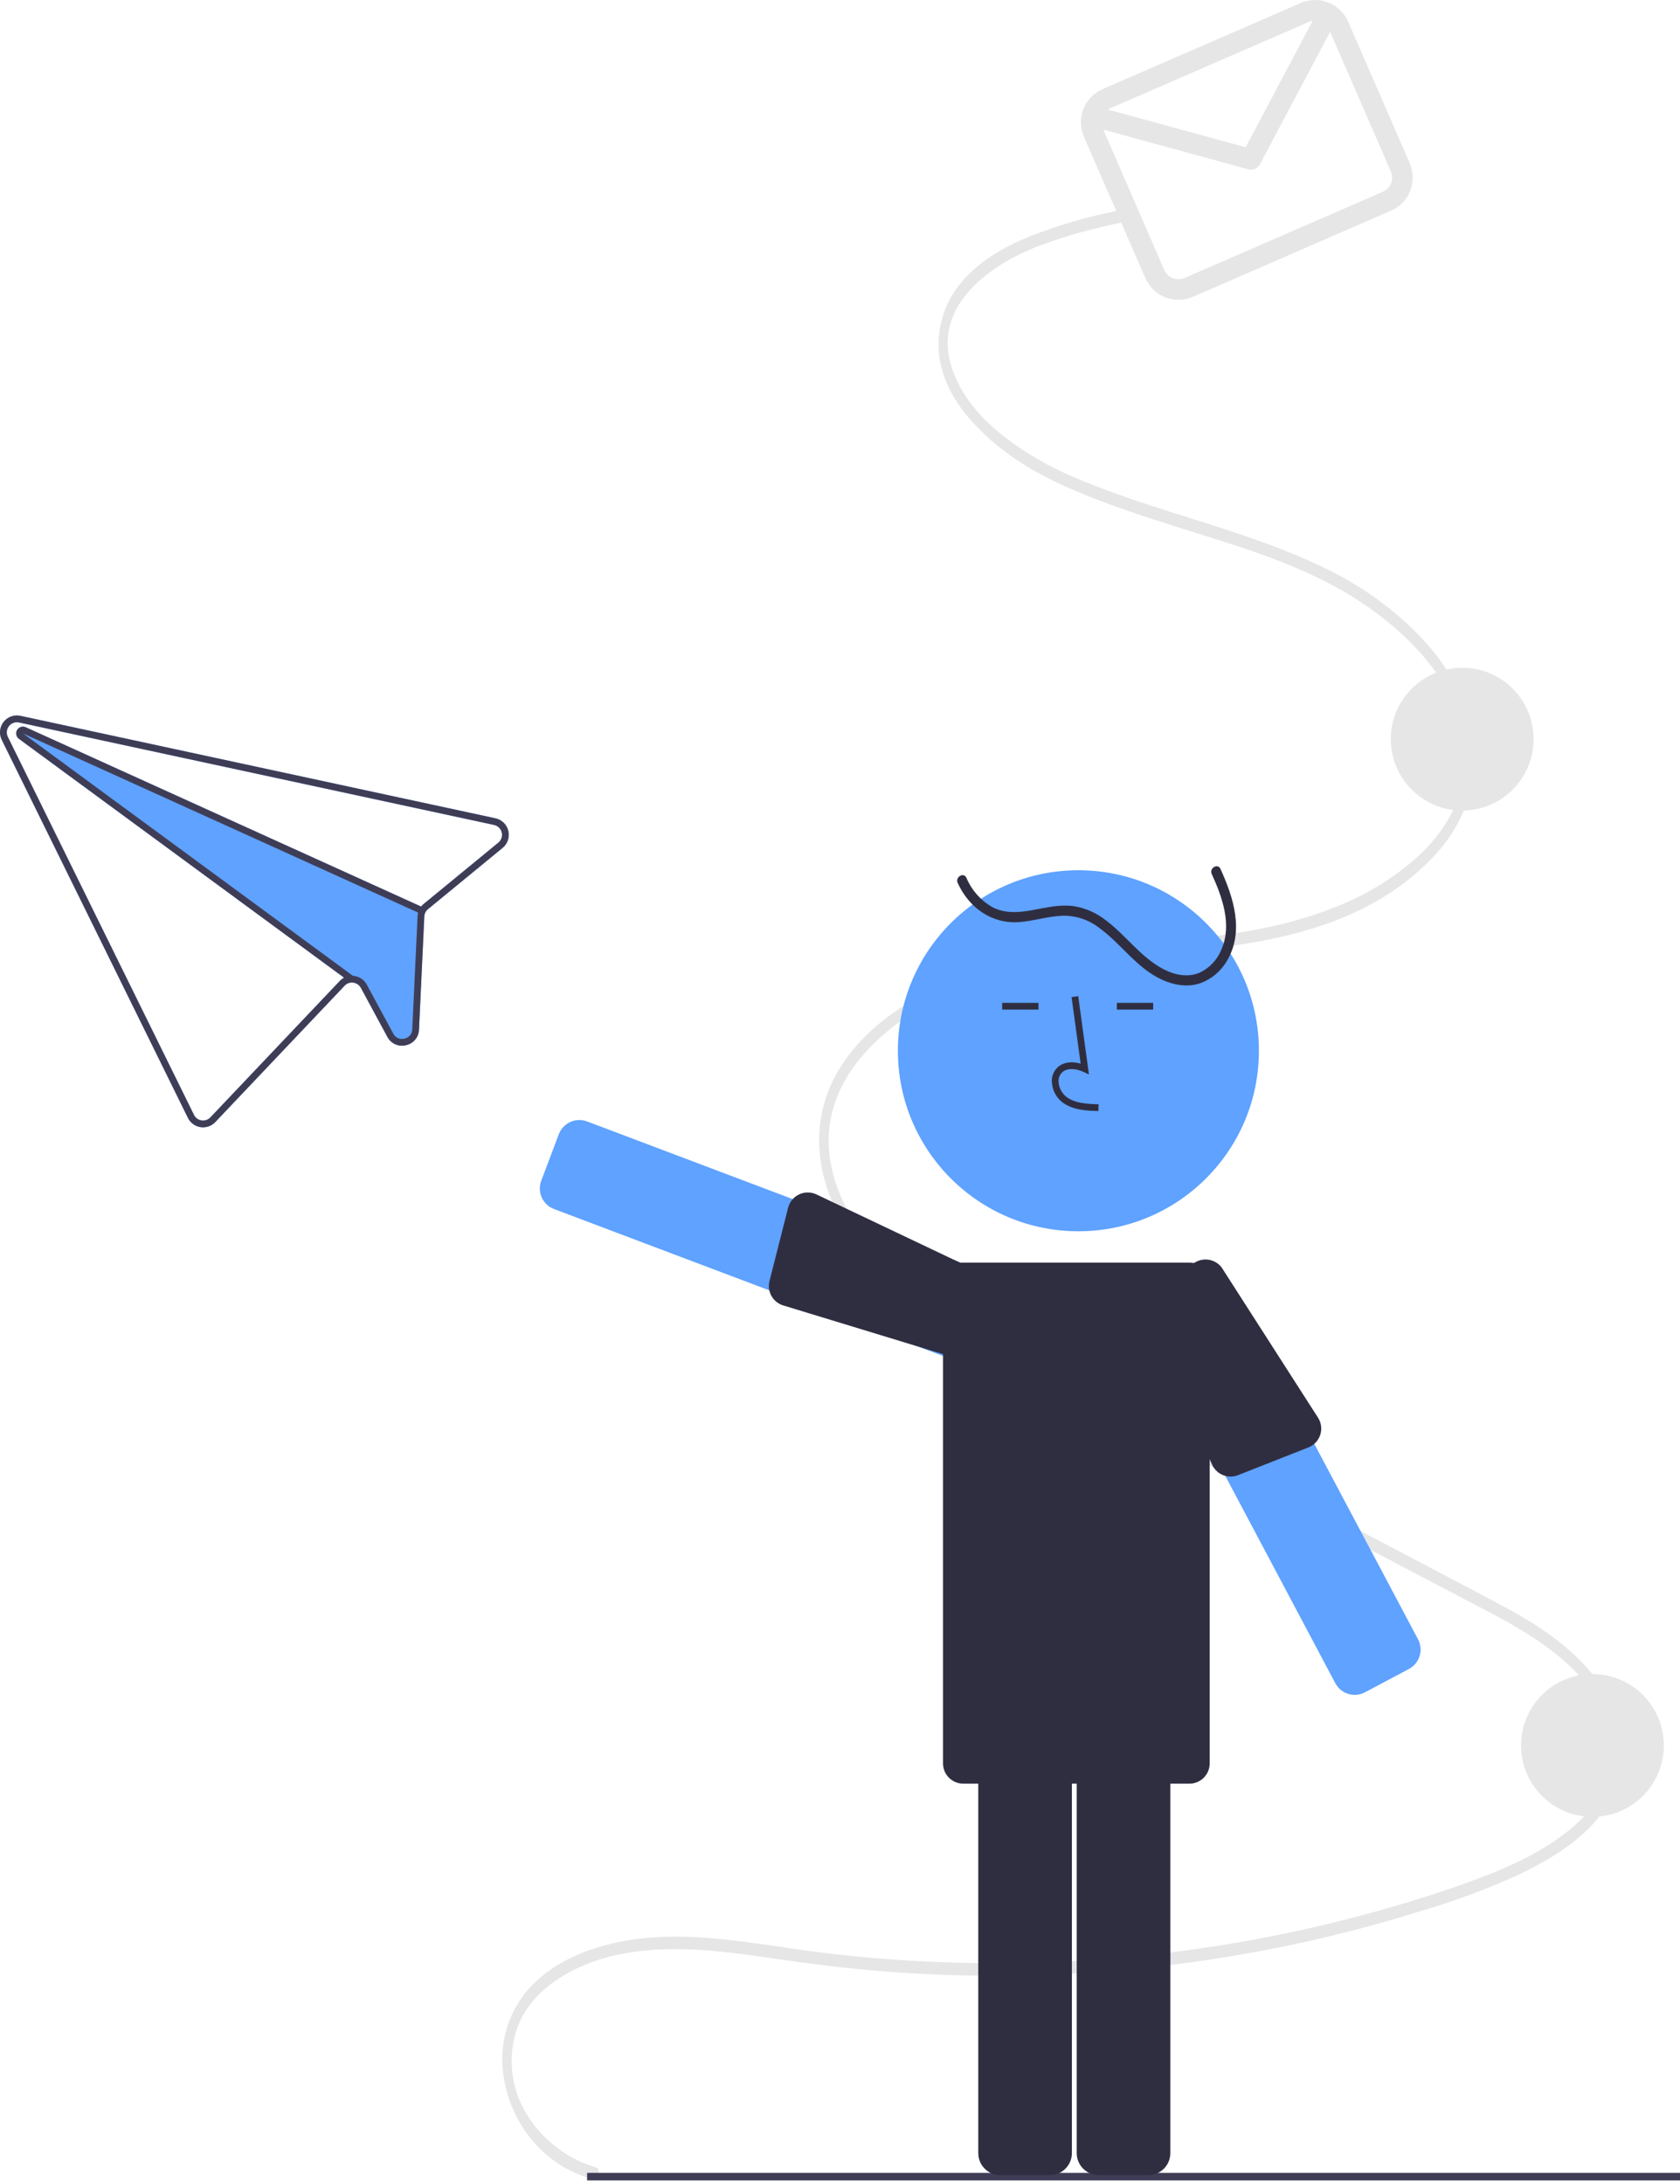 <svg width="200" height="260" viewBox="0 0 200 260" fill="none" xmlns="http://www.w3.org/2000/svg">
<g clip-path="url(#clip0)">
<path d="M58.986 97.419L3.161 85.377L2.435 85.221C2.066 85.141 1.681 85.166 1.326 85.295C0.97 85.424 0.658 85.65 0.426 85.948C0.193 86.246 0.049 86.604 0.011 86.98C-0.027 87.356 0.041 87.735 0.209 88.074L22.374 133.086C22.517 133.375 22.728 133.626 22.988 133.816C23.249 134.007 23.551 134.132 23.87 134.182C24.19 134.231 24.518 134.203 24.824 134.098C25.13 133.993 25.407 133.814 25.629 133.579L41.024 117.346C41.133 117.227 41.266 117.133 41.414 117.068C41.562 117.004 41.721 116.971 41.883 116.971C42.102 116.968 42.318 117.024 42.507 117.134C42.697 117.245 42.853 117.404 42.959 117.596L46.112 123.429C46.313 123.818 46.639 124.128 47.037 124.311C47.435 124.493 47.883 124.537 48.309 124.436L48.325 124.432C48.756 124.341 49.144 124.107 49.426 123.769C49.709 123.43 49.869 123.007 49.881 122.566L50.513 109.102C50.521 108.934 50.562 108.77 50.636 108.619C50.715 108.469 50.823 108.336 50.953 108.228L59.834 100.937C60.126 100.697 60.345 100.38 60.465 100.022C60.585 99.664 60.602 99.279 60.513 98.912C60.425 98.545 60.234 98.21 59.964 97.946C59.694 97.682 59.355 97.5 58.986 97.419H58.986ZM59.327 100.317L50.446 107.608C50.33 107.701 50.225 107.807 50.133 107.924L3.06 86.576C3.019 86.556 2.975 86.541 2.931 86.53C2.749 86.483 2.557 86.501 2.387 86.581C2.218 86.661 2.081 86.798 2.002 86.968C1.922 87.138 1.905 87.33 1.952 87.511C1.999 87.693 2.108 87.852 2.261 87.962L40.965 116.393C40.769 116.495 40.591 116.63 40.441 116.792L25.046 133.025C24.912 133.166 24.747 133.272 24.563 133.335C24.38 133.398 24.184 133.415 23.992 133.386C23.8 133.357 23.619 133.282 23.462 133.168C23.305 133.054 23.179 132.903 23.093 132.729L0.928 87.718C0.829 87.514 0.789 87.287 0.812 87.062C0.836 86.837 0.922 86.623 1.062 86.445C1.201 86.267 1.388 86.131 1.6 86.054C1.813 85.977 2.043 85.96 2.264 86.007L3.007 86.168L58.815 98.206C59.036 98.254 59.24 98.363 59.402 98.522C59.565 98.68 59.679 98.881 59.733 99.101C59.786 99.321 59.776 99.552 59.705 99.767C59.633 99.983 59.502 100.173 59.327 100.317Z" fill="#5FA2FF"/>
<path d="M70.886 257.991C65.879 256.639 59.784 251.013 61.089 243.282C61.736 239.447 64.22 236.965 66.795 235.36C70.357 233.14 74.413 232.303 78.323 232.092C82.832 231.848 87.336 232.462 91.811 233.113C96.229 233.754 100.648 234.329 105.086 234.68C122.451 236.042 139.923 234.745 156.897 230.833C161.087 229.866 165.251 228.732 169.39 227.43C173.312 226.276 177.147 224.842 180.865 223.141C185.786 220.779 193.789 216.181 193.137 207.667C192.791 203.152 190.132 199.547 187.45 197.035C184.208 193.997 180.456 191.999 176.781 190.058C159.688 181.031 142.561 172.111 125.451 163.139C121.458 161.045 117.438 159.007 113.563 156.553C109.934 154.255 106.323 151.586 103.403 147.896C100.853 144.673 98.574 140.346 98.654 135.509C98.721 131.498 100.546 128.094 102.782 125.55C108.317 119.251 116.147 116.698 123.224 115.36C132.016 113.698 140.935 113.707 149.733 112.102C156.837 110.806 164.427 108.305 170.205 102.443C172.648 100.059 174.377 97.038 175.195 93.724C175.933 90.252 175.574 86.636 174.169 83.377C172.604 79.639 170.107 76.661 167.482 74.223C164.467 71.461 161.047 69.176 157.341 67.448C149.539 63.73 141.334 61.794 133.341 58.94C129.421 57.541 125.462 56.006 121.822 53.603C118.738 51.566 115.379 48.821 113.664 44.739C110.124 36.318 118.568 31.298 123.353 29.397C126.606 28.163 129.955 27.204 133.368 26.53C134.089 26.375 133.783 24.935 133.065 25.089C129.473 25.789 125.953 26.817 122.549 28.16C119.663 29.359 116.686 30.934 114.42 33.645C113.388 34.869 112.625 36.297 112.18 37.835C111.736 39.373 111.62 40.987 111.84 42.573C112.44 46.614 115.049 49.728 117.5 51.983C120.741 54.965 124.437 56.913 128.183 58.501C132.129 60.173 136.159 61.476 140.187 62.754C148.236 65.308 156.647 67.584 163.913 73.019C168.996 76.822 175.901 83.95 174.211 92.786C173.46 96.709 171.181 99.775 168.721 102.031C165.833 104.602 162.502 106.627 158.89 108.009C142.788 114.489 125.066 109.855 109.379 118.656C104.045 121.649 97.566 127.097 97.514 135.67C97.487 140.124 99.272 144.208 101.479 147.437C104.123 151.303 107.546 154.163 111.028 156.552C114.695 158.977 118.503 161.181 122.431 163.154C126.722 165.408 131.014 167.659 135.307 169.907L161.36 183.57L174.305 190.358C178.255 192.429 182.307 194.417 185.899 197.458C188.841 199.948 192.315 204.033 192.015 209.106C191.777 213.135 189.101 216.042 186.655 217.986C183.488 220.503 179.931 222.131 176.392 223.483C172.309 225.044 168.16 226.338 164.002 227.502C155.486 229.882 146.794 231.583 138.009 232.59C129.245 233.599 120.417 233.928 111.602 233.574C107.149 233.395 102.702 233.038 98.262 232.505C93.686 231.954 89.129 231.105 84.541 230.728C80.391 230.387 76.2 230.466 72.113 231.562C68.701 232.476 65.095 234.106 62.505 237.287C60.596 239.715 59.639 242.757 59.816 245.841C59.992 248.919 61.089 251.873 62.966 254.318C64.872 256.816 67.55 258.614 70.584 259.432C71.299 259.625 71.605 258.185 70.886 257.991L70.886 257.991Z" fill="#E6E6E6"/>
<path d="M200 258.673H69.892V259.573H200V258.673Z" fill="#3F3D56"/>
<path d="M189.576 216.291C194.27 216.291 198.075 212.485 198.075 207.791C198.075 203.097 194.27 199.292 189.576 199.292C184.882 199.292 181.076 203.097 181.076 207.791C181.076 212.485 184.882 216.291 189.576 216.291Z" fill="#E6E6E6"/>
<path d="M174.069 96.493C178.763 96.493 182.569 92.688 182.569 87.994C182.569 83.3 178.763 79.494 174.069 79.494C169.375 79.494 165.57 83.3 165.57 87.994C165.57 92.688 169.375 96.493 174.069 96.493Z" fill="#E6E6E6"/>
<path d="M154.852 0.356L131.252 10.615C130.21 11.07 129.39 11.919 128.973 12.977C128.556 14.035 128.576 15.215 129.028 16.259L136.357 33.116C136.811 34.158 137.661 34.978 138.719 35.395C139.777 35.812 140.957 35.792 142 35.34L165.601 25.08C166.643 24.625 167.463 23.776 167.879 22.718C168.296 21.66 168.276 20.48 167.824 19.436L160.496 2.579C160.041 1.537 159.192 0.717 158.134 0.3C157.076 -0.116 155.896 -0.097 154.852 0.356ZM155.83 2.603C155.971 2.543 156.119 2.5 156.271 2.476L148.292 17.53L131.903 13.046C132.005 12.974 132.115 12.913 132.229 12.863L155.83 2.603ZM164.624 22.832L141.023 33.092C140.576 33.286 140.07 33.294 139.617 33.116C139.163 32.937 138.799 32.586 138.604 32.139L131.342 15.433L148.591 20.153C148.86 20.227 149.146 20.207 149.401 20.096C149.657 19.986 149.867 19.791 149.998 19.545L158.349 3.788L165.576 20.414C165.77 20.861 165.779 21.366 165.6 21.82C165.421 22.273 165.07 22.637 164.624 22.832Z" fill="#E6E6E6"/>
<path d="M128.381 146.58C140.25 146.58 149.871 136.959 149.871 125.091C149.871 113.223 140.25 103.601 128.381 103.601C116.513 103.601 106.892 113.223 106.892 125.091C106.892 136.959 116.513 146.58 128.381 146.58Z" fill="#5FA2FF"/>
<path d="M124.995 258.938H119.069C118.377 258.937 117.714 258.662 117.224 258.173C116.735 257.683 116.46 257.02 116.459 256.328V206.935C116.46 206.243 116.735 205.579 117.224 205.09C117.714 204.601 118.377 204.326 119.069 204.325H124.995C125.687 204.326 126.351 204.601 126.84 205.09C127.329 205.579 127.605 206.243 127.605 206.935V256.328C127.605 257.02 127.329 257.683 126.84 258.173C126.351 258.662 125.687 258.937 124.995 258.938Z" fill="#2F2E41"/>
<path d="M136.717 258.938H130.791C130.099 258.937 129.435 258.662 128.946 258.173C128.457 257.683 128.181 257.02 128.181 256.328V206.935C128.181 206.243 128.457 205.579 128.946 205.09C129.435 204.601 130.099 204.326 130.791 204.325H136.717C137.409 204.326 138.072 204.601 138.562 205.09C139.051 205.579 139.326 206.243 139.327 206.935V256.328C139.326 257.02 139.051 257.683 138.562 258.173C138.072 258.662 137.409 258.937 136.717 258.938Z" fill="#2F2E41"/>
<path d="M161.276 201.77C161.015 201.769 160.756 201.73 160.508 201.654C160.179 201.554 159.874 201.391 159.61 201.172C159.346 200.954 159.127 200.685 158.967 200.382L135.813 156.752C135.653 156.449 135.553 156.118 135.52 155.776C135.488 155.435 135.523 155.091 135.623 154.763C135.724 154.436 135.888 154.131 136.106 153.867C136.324 153.602 136.592 153.384 136.895 153.223L142.13 150.445C142.433 150.284 142.764 150.185 143.105 150.152C143.446 150.119 143.791 150.154 144.118 150.255C144.446 150.355 144.751 150.519 145.015 150.737C145.28 150.956 145.498 151.224 145.659 151.527L168.813 195.157C168.973 195.46 169.073 195.791 169.105 196.132C169.138 196.474 169.103 196.818 169.003 197.146C168.902 197.473 168.738 197.778 168.52 198.042C168.302 198.306 168.033 198.525 167.731 198.686L162.496 201.464C162.12 201.664 161.701 201.769 161.276 201.77Z" fill="#5FA2FF"/>
<path d="M113.075 161.554C112.762 161.554 112.451 161.497 112.158 161.386H112.158L65.951 143.931C65.631 143.809 65.337 143.626 65.087 143.392C64.838 143.157 64.637 142.875 64.496 142.563C64.355 142.251 64.277 141.914 64.267 141.571C64.257 141.229 64.314 140.887 64.435 140.567L66.526 135.023C66.772 134.376 67.265 133.854 67.896 133.569C68.527 133.285 69.245 133.262 69.893 133.506L116.099 150.958C116.745 151.204 117.268 151.696 117.552 152.326C117.837 152.956 117.861 153.673 117.619 154.321L115.525 159.866C115.335 160.362 115 160.79 114.562 161.091C114.125 161.392 113.606 161.554 113.075 161.554Z" fill="#5FA2FF"/>
<path d="M141.601 150.314H114.674C113.343 150.314 112.264 151.392 112.264 152.723V209.931C112.264 211.261 113.343 212.34 114.674 212.34H141.601C142.931 212.34 144.01 211.261 144.01 209.931V152.723C144.01 151.392 142.931 150.314 141.601 150.314Z" fill="#2F2E41"/>
<path d="M144.254 104.046C145.517 106.817 146.725 110.166 145.366 113.13C144.868 114.327 143.932 115.29 142.75 115.823C141.349 116.382 139.822 116.063 138.525 115.388C135.792 113.966 134.03 111.323 131.59 109.512C130.479 108.647 129.166 108.081 127.774 107.868C126.171 107.659 124.579 108.037 123.011 108.329C121.343 108.639 119.619 108.803 118.075 107.957C116.717 107.164 115.655 105.949 115.048 104.498C114.73 103.793 113.691 104.404 114.008 105.106C115.32 108.02 118.035 110.005 121.296 109.776C123.022 109.654 124.689 109.097 126.418 109.017C127.995 108.965 129.541 109.46 130.795 110.417C133.474 112.326 135.293 115.259 138.366 116.646C139.816 117.301 141.477 117.573 143.006 117.01C144.324 116.497 145.423 115.54 146.112 114.304C148.129 110.832 146.834 106.817 145.294 103.438C144.973 102.734 143.935 103.346 144.254 104.046Z" fill="#2F2E41"/>
<path d="M130.757 132.266C129.43 132.229 127.778 132.182 126.505 131.253C126.126 130.965 125.815 130.597 125.593 130.176C125.371 129.755 125.244 129.29 125.22 128.815C125.197 128.477 125.253 128.138 125.382 127.825C125.512 127.512 125.712 127.233 125.967 127.01C126.631 126.449 127.602 126.317 128.649 126.625L127.565 118.704L128.361 118.595L129.635 127.906L128.97 127.602C128.201 127.248 127.143 127.068 126.486 127.624C126.324 127.769 126.199 127.949 126.118 128.151C126.038 128.352 126.005 128.57 126.023 128.786C126.042 129.14 126.138 129.486 126.303 129.799C126.468 130.113 126.698 130.388 126.979 130.604C127.969 131.328 129.286 131.421 130.78 131.463L130.757 132.266Z" fill="#2F2E41"/>
<path d="M123.63 119.387H119.305V120.19H123.63V119.387Z" fill="#2F2E41"/>
<path d="M137.282 119.387H132.957V120.19H137.282V119.387Z" fill="#2F2E41"/>
<path d="M112.229 161.199L93.239 155.408C92.647 155.228 92.147 154.826 91.843 154.287C91.539 153.747 91.454 153.112 91.607 152.511L93.824 143.776C93.911 143.431 94.074 143.11 94.301 142.835C94.527 142.561 94.812 142.34 95.134 142.189C95.456 142.037 95.808 141.959 96.164 141.96C96.52 141.961 96.871 142.04 97.193 142.193L116.028 151.146C116.625 151.373 117.108 151.826 117.371 152.408C117.634 152.99 117.655 153.652 117.431 154.25L115.337 159.795C115.11 160.393 114.656 160.877 114.073 161.14C113.49 161.403 112.827 161.424 112.229 161.199Z" fill="#2F2E41"/>
<path d="M136.154 156.258L144.298 174.363C144.552 174.928 145.014 175.373 145.588 175.606C146.161 175.84 146.802 175.843 147.379 175.616L155.763 172.313C156.094 172.183 156.393 171.98 156.636 171.721C156.88 171.461 157.063 171.151 157.173 170.812C157.282 170.474 157.315 170.115 157.269 169.762C157.224 169.409 157.1 169.07 156.908 168.771L145.646 151.218C145.346 150.655 144.835 150.233 144.225 150.046C143.614 149.859 142.955 149.921 142.39 150.219L137.154 152.997C136.59 153.297 136.167 153.809 135.98 154.421C135.792 155.032 135.855 155.692 136.154 156.258Z" fill="#2F2E41"/>
<path d="M58.986 97.419L3.161 85.377L2.435 85.221C2.066 85.141 1.681 85.166 1.326 85.295C0.97 85.424 0.658 85.65 0.426 85.948C0.193 86.246 0.049 86.604 0.011 86.98C-0.027 87.356 0.041 87.735 0.209 88.074L22.374 133.086C22.517 133.375 22.728 133.626 22.988 133.816C23.249 134.007 23.551 134.132 23.87 134.182C24.19 134.231 24.518 134.203 24.824 134.098C25.13 133.993 25.407 133.814 25.629 133.579L41.024 117.346C41.133 117.227 41.266 117.133 41.414 117.068C41.562 117.004 41.721 116.971 41.883 116.971C42.102 116.968 42.318 117.024 42.507 117.134C42.697 117.245 42.853 117.404 42.959 117.596L46.112 123.429C46.313 123.818 46.639 124.128 47.037 124.311C47.435 124.493 47.883 124.537 48.309 124.436L48.325 124.432C48.756 124.341 49.144 124.107 49.426 123.769C49.709 123.43 49.869 123.007 49.881 122.566L50.513 109.102C50.521 108.934 50.562 108.77 50.636 108.619C50.715 108.469 50.823 108.336 50.953 108.228L59.834 100.937C60.126 100.697 60.345 100.38 60.465 100.022C60.585 99.664 60.602 99.279 60.513 98.912C60.425 98.545 60.234 98.21 59.964 97.946C59.694 97.682 59.355 97.5 58.986 97.419H58.986ZM59.327 100.317L50.446 107.608C50.33 107.701 50.225 107.807 50.133 107.924C50.05 108.028 49.978 108.14 49.919 108.259C49.857 108.381 49.809 108.509 49.774 108.641L49.775 108.645C49.738 108.782 49.717 108.924 49.711 109.066L49.08 122.53C49.074 122.795 48.979 123.05 48.81 123.253C48.64 123.456 48.407 123.596 48.147 123.649L48.139 123.651C47.884 123.714 47.614 123.69 47.374 123.581C47.134 123.472 46.938 123.285 46.818 123.051L43.664 117.214C43.501 116.914 43.265 116.66 42.977 116.477C42.688 116.294 42.358 116.188 42.017 116.168L42.014 116.169C41.968 116.167 41.922 116.164 41.877 116.166C41.559 116.166 41.246 116.244 40.965 116.393C40.769 116.495 40.591 116.63 40.441 116.792L25.046 133.025C24.912 133.166 24.747 133.272 24.563 133.335C24.38 133.398 24.184 133.415 23.992 133.386C23.8 133.357 23.619 133.282 23.462 133.168C23.305 133.054 23.179 132.903 23.093 132.729L0.928 87.718C0.829 87.514 0.789 87.287 0.812 87.062C0.836 86.837 0.922 86.623 1.062 86.445C1.201 86.267 1.388 86.131 1.6 86.054C1.813 85.977 2.043 85.96 2.264 86.007L3.007 86.168L58.815 98.206C59.036 98.254 59.24 98.363 59.402 98.522C59.565 98.68 59.679 98.881 59.733 99.101C59.786 99.321 59.776 99.552 59.705 99.767C59.633 99.983 59.502 100.173 59.327 100.317Z" fill="#3F3D56"/>
<path d="M50.311 108.004L49.979 108.735L49.774 108.645L49.773 108.641L2.738 87.313L42.014 116.169L42.017 116.168L42.121 116.248L41.648 116.895L40.965 116.393L2.26 87.961C2.108 87.852 1.999 87.693 1.952 87.511C1.905 87.33 1.922 87.138 2.002 86.968C2.081 86.798 2.218 86.661 2.387 86.581C2.557 86.501 2.749 86.483 2.931 86.53C2.975 86.541 3.018 86.556 3.06 86.576L50.133 107.924L50.311 108.004Z" fill="#3F3D56"/>
</g>
<defs>
<clipPath id="clip0">
<rect width="200" height="259.573" fill="white"/>
</clipPath>
</defs>
</svg>
